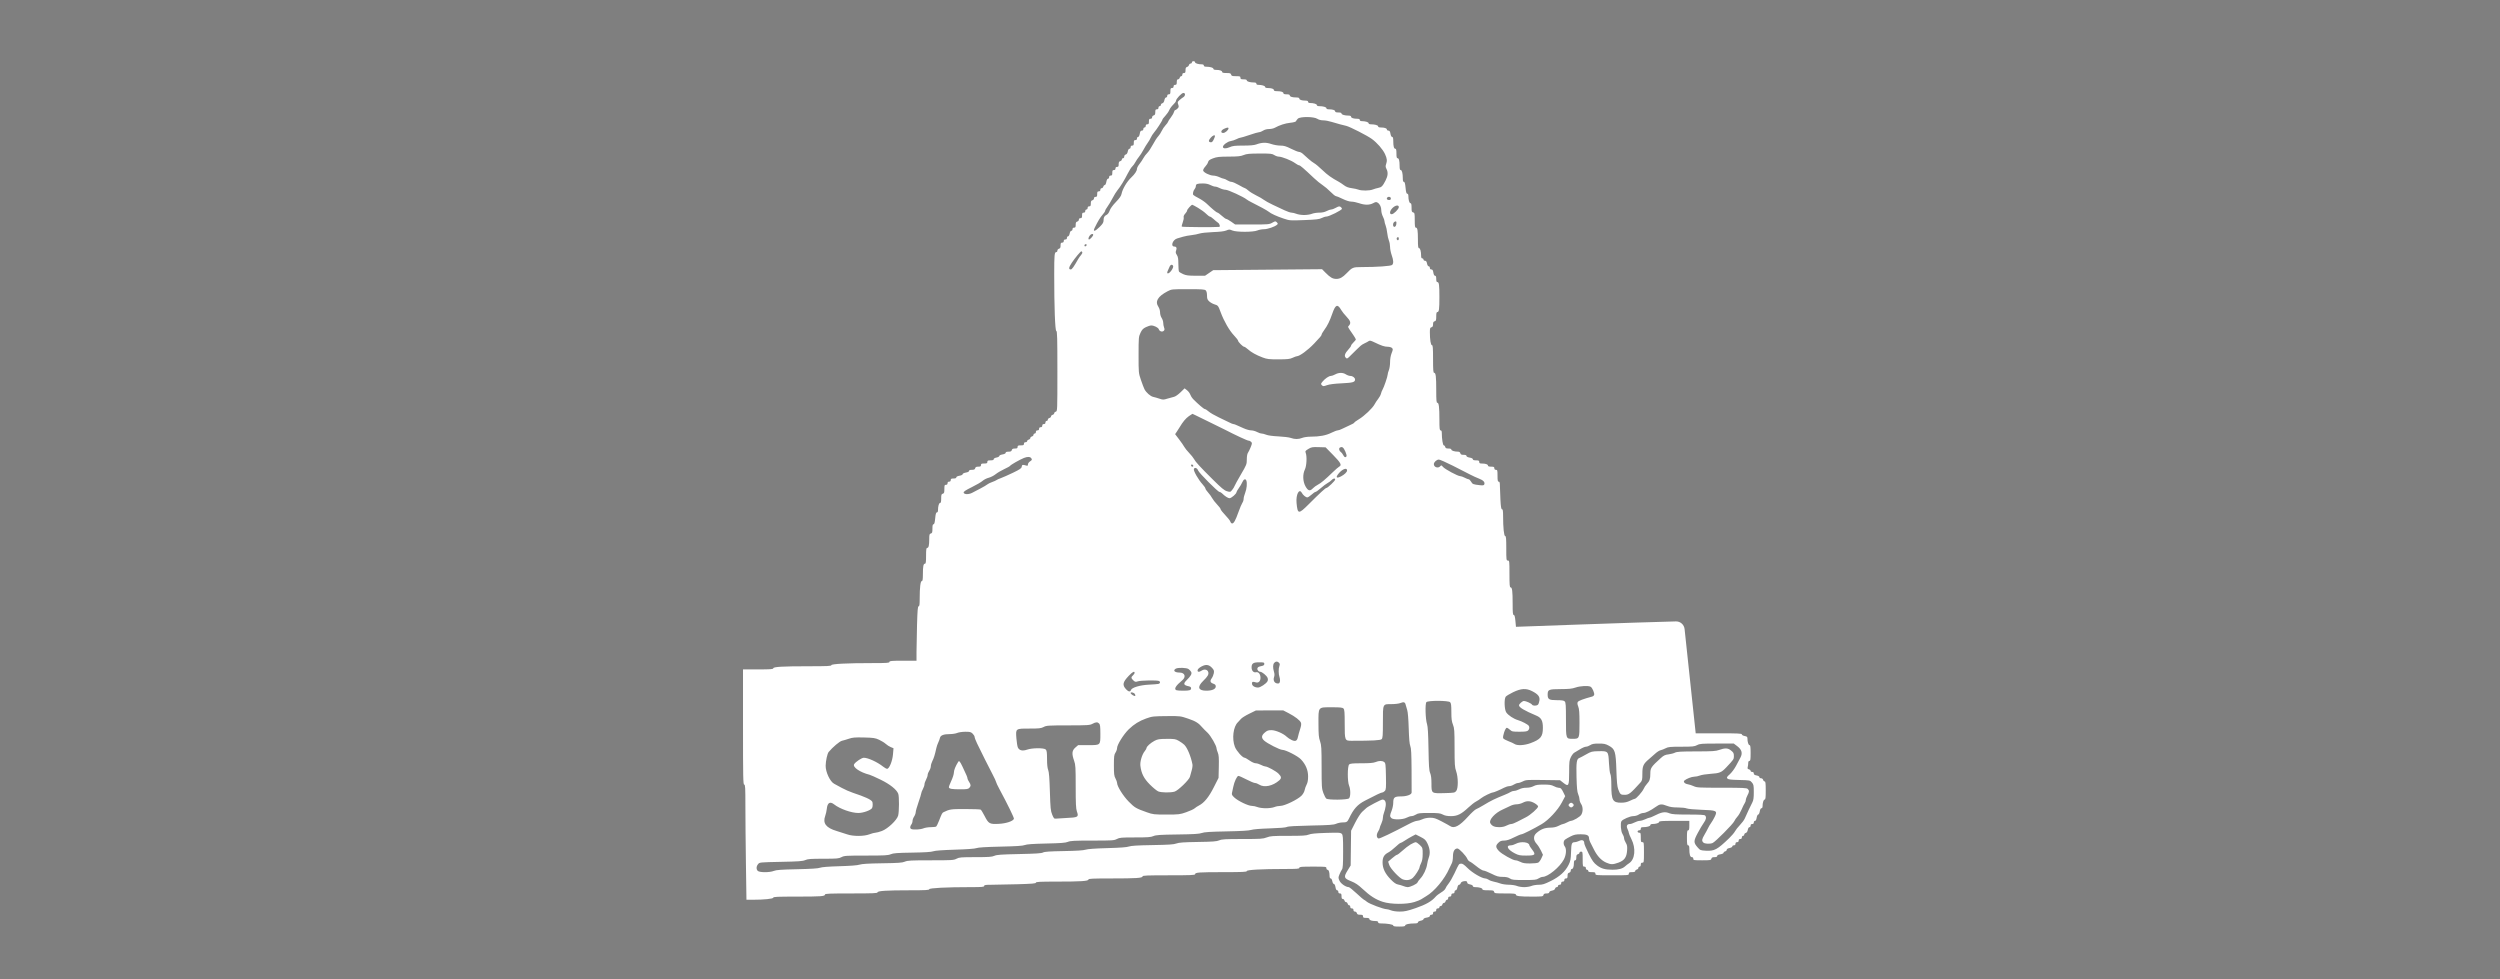 <svg width="286" height="112" viewBox="0 0 286 112" fill="none" xmlns="http://www.w3.org/2000/svg">
<rect x="0" y="0" width="286" height="112" fill="#808080" stroke="none"/>
<path d="M0 0H286V112H0V0Z" fill="black" fill-opacity="0.01"/>
<path fill-rule="evenodd" clip-rule="evenodd" d="M136.353 7.135C136.353 7.21 136.287 7.271 136.207 7.271C136.128 7.271 136.042 7.348 136.017 7.443C135.992 7.538 135.893 7.635 135.798 7.66C135.668 7.694 135.624 7.786 135.624 8.029C135.624 8.293 135.59 8.354 135.442 8.354C135.321 8.354 135.26 8.414 135.26 8.534C135.26 8.633 135.203 8.715 135.134 8.715C135.065 8.715 134.987 8.796 134.96 8.895C134.934 8.994 134.847 9.076 134.768 9.076C134.663 9.076 134.623 9.163 134.623 9.392C134.623 9.647 134.588 9.707 134.44 9.707C134.319 9.707 134.258 9.768 134.258 9.888C134.258 10.008 134.198 10.068 134.076 10.068C133.924 10.068 133.894 10.129 133.894 10.429C133.894 10.73 133.864 10.79 133.712 10.79C133.591 10.79 133.53 10.851 133.53 10.971C133.53 11.07 133.47 11.151 133.397 11.151C133.319 11.151 133.241 11.276 133.207 11.459C133.17 11.655 133.086 11.783 132.975 11.811C132.88 11.836 132.802 11.921 132.802 12C132.802 12.079 132.74 12.144 132.665 12.144C132.589 12.144 132.528 12.224 132.528 12.325C132.528 12.445 132.468 12.505 132.346 12.505C132.198 12.505 132.164 12.565 132.164 12.829C132.164 13.078 132.122 13.165 131.982 13.201C131.881 13.227 131.8 13.324 131.8 13.418C131.8 13.528 131.736 13.588 131.618 13.588C131.47 13.588 131.436 13.648 131.436 13.904C131.436 14.159 131.401 14.22 131.254 14.22C131.132 14.22 131.072 14.28 131.072 14.4C131.072 14.5 131.011 14.581 130.935 14.581C130.859 14.581 130.798 14.661 130.798 14.761C130.798 14.879 130.738 14.942 130.624 14.942C130.492 14.942 130.435 15.029 130.389 15.303C130.351 15.525 130.278 15.664 130.199 15.664C130.128 15.664 130.07 15.745 130.07 15.844C130.07 15.964 130.009 16.025 129.888 16.025C129.741 16.025 129.706 16.085 129.706 16.34C129.706 16.596 129.671 16.656 129.524 16.656C129.402 16.656 129.342 16.716 129.342 16.837C129.342 16.936 129.282 17.017 129.209 17.017C129.131 17.017 129.053 17.142 129.018 17.325C128.981 17.521 128.897 17.649 128.787 17.677C128.686 17.704 128.613 17.801 128.613 17.911C128.613 18.019 128.555 18.1 128.477 18.1C128.402 18.1 128.34 18.165 128.34 18.244C128.34 18.323 128.258 18.409 128.158 18.435C128.021 18.471 127.976 18.558 127.976 18.788C127.976 19.033 127.94 19.093 127.794 19.093C127.672 19.093 127.612 19.153 127.612 19.273C127.612 19.394 127.551 19.454 127.43 19.454C127.282 19.454 127.247 19.514 127.247 19.77C127.247 20.026 127.213 20.086 127.065 20.086C126.944 20.086 126.883 20.146 126.883 20.266C126.883 20.366 126.825 20.447 126.755 20.447C126.676 20.447 126.602 20.586 126.565 20.808C126.53 21.012 126.452 21.169 126.385 21.169C126.32 21.169 126.246 21.25 126.22 21.349C126.193 21.448 126.107 21.53 126.027 21.53C125.942 21.53 125.882 21.605 125.882 21.71C125.882 21.83 125.821 21.891 125.7 21.891C125.552 21.891 125.518 21.951 125.518 22.206C125.518 22.462 125.483 22.522 125.335 22.522C125.218 22.522 125.153 22.582 125.153 22.692C125.153 22.786 125.072 22.883 124.971 22.91C124.832 22.946 124.789 23.033 124.789 23.281C124.789 23.545 124.755 23.605 124.607 23.605C124.486 23.605 124.425 23.666 124.425 23.786C124.425 23.886 124.364 23.966 124.288 23.966C124.212 23.966 124.152 24.047 124.152 24.147C124.152 24.267 124.091 24.327 123.97 24.327C123.822 24.327 123.788 24.387 123.788 24.643C123.788 24.899 123.753 24.959 123.605 24.959C123.488 24.959 123.423 25.019 123.423 25.129C123.423 25.223 123.342 25.32 123.241 25.346C123.102 25.382 123.059 25.469 123.059 25.718C123.059 25.982 123.025 26.042 122.877 26.042C122.756 26.042 122.695 26.102 122.695 26.222C122.695 26.322 122.635 26.403 122.562 26.403C122.483 26.403 122.406 26.53 122.37 26.719C122.336 26.9 122.256 27.035 122.184 27.035C122.114 27.035 122.058 27.116 122.058 27.215C122.058 27.335 121.997 27.396 121.875 27.396C121.754 27.396 121.693 27.456 121.693 27.576C121.693 27.696 121.633 27.757 121.511 27.757C121.363 27.757 121.329 27.817 121.329 28.081C121.329 28.329 121.287 28.416 121.147 28.452C121.046 28.479 120.965 28.576 120.965 28.67C120.965 28.763 120.908 28.84 120.839 28.84C120.632 28.84 120.603 29.147 120.602 31.374C120.6 35.085 120.703 37.864 120.843 37.864C120.943 37.864 120.965 38.678 120.965 42.456C120.965 46.972 120.962 47.049 120.783 47.095C120.683 47.121 120.601 47.203 120.601 47.276C120.601 47.349 120.519 47.43 120.419 47.456C120.319 47.482 120.237 47.564 120.237 47.637C120.237 47.71 120.155 47.791 120.054 47.817C119.954 47.843 119.872 47.929 119.872 48.008C119.872 48.087 119.811 48.152 119.736 48.152C119.66 48.152 119.599 48.233 119.599 48.333C119.599 48.453 119.538 48.513 119.417 48.513C119.296 48.513 119.235 48.573 119.235 48.694C119.235 48.814 119.174 48.874 119.053 48.874C118.932 48.874 118.871 48.934 118.871 49.055C118.871 49.175 118.81 49.235 118.689 49.235C118.567 49.235 118.507 49.295 118.507 49.416C118.507 49.516 118.446 49.596 118.37 49.596C118.295 49.596 118.233 49.661 118.233 49.74C118.233 49.819 118.152 49.905 118.051 49.931C117.951 49.957 117.869 50.038 117.869 50.111C117.869 50.185 117.787 50.266 117.687 50.292C117.587 50.318 117.505 50.395 117.505 50.464C117.505 50.533 117.423 50.589 117.323 50.589C117.202 50.589 117.141 50.649 117.141 50.769C117.141 50.92 117.08 50.95 116.777 50.95C116.473 50.95 116.412 50.98 116.412 51.13C116.412 51.275 116.352 51.311 116.104 51.311C115.873 51.311 115.784 51.356 115.749 51.491C115.712 51.63 115.624 51.672 115.374 51.672C115.153 51.672 115.047 51.713 115.047 51.799C115.047 51.878 114.906 51.95 114.682 51.988C114.476 52.022 114.318 52.099 114.318 52.166C114.318 52.231 114.175 52.31 114 52.343C113.809 52.378 113.681 52.455 113.681 52.533C113.681 52.626 113.575 52.664 113.317 52.664C113.013 52.664 112.953 52.695 112.953 52.845C112.953 52.995 112.892 53.026 112.588 53.026C112.285 53.026 112.224 53.056 112.224 53.206C112.224 53.351 112.163 53.386 111.916 53.386C111.685 53.386 111.596 53.431 111.56 53.567C111.524 53.705 111.436 53.748 111.186 53.748C110.964 53.748 110.858 53.789 110.858 53.875C110.858 53.953 110.718 54.026 110.494 54.063C110.284 54.099 110.13 54.175 110.13 54.244C110.13 54.313 109.976 54.389 109.766 54.424C109.542 54.462 109.402 54.534 109.402 54.613C109.402 54.698 109.297 54.74 109.083 54.74C108.825 54.74 108.764 54.775 108.764 54.921C108.764 55.041 108.703 55.101 108.582 55.101C108.461 55.101 108.4 55.161 108.4 55.282C108.4 55.402 108.339 55.462 108.218 55.462C108.058 55.462 108.036 55.522 108.036 55.948C108.036 56.358 108.007 56.441 107.854 56.481C107.699 56.521 107.672 56.604 107.672 57.033C107.672 57.401 107.638 57.538 107.546 57.538C107.416 57.538 107.307 57.913 107.307 58.361C107.307 58.525 107.26 58.621 107.179 58.621C107.085 58.621 107.032 58.804 106.986 59.298C106.94 59.783 106.886 59.974 106.796 59.974C106.704 59.974 106.67 60.11 106.67 60.479C106.67 60.908 106.643 60.991 106.488 61.031C106.329 61.072 106.306 61.155 106.305 61.677C106.303 62.398 106.236 62.682 106.068 62.682C105.969 62.682 105.942 62.876 105.942 63.584C105.942 64.293 105.914 64.487 105.816 64.487C105.638 64.487 105.58 64.776 105.579 65.683C105.578 66.287 105.548 66.472 105.454 66.472C105.302 66.472 105.213 67.21 105.213 68.471C105.213 69.154 105.185 69.36 105.091 69.36C104.994 69.36 104.957 69.794 104.909 71.458C104.876 72.612 104.849 74.013 104.849 74.572L104.849 75.587H103.301C101.986 75.587 101.753 75.607 101.753 75.722C101.753 75.838 101.477 75.858 99.81 75.858C96.894 75.858 95.107 75.949 95.107 76.097C95.107 76.196 94.627 76.219 92.534 76.219C89.502 76.22 88.46 76.281 88.46 76.458C88.46 76.556 88.123 76.58 86.73 76.58H85V83.168C85 88.963 85.016 89.756 85.137 89.756C85.255 89.756 85.273 90.089 85.273 92.215C85.273 93.567 85.3 96.532 85.334 98.803L85.394 102.932H86.093C87.404 102.932 88.46 102.825 88.46 102.692C88.46 102.593 88.95 102.571 91.135 102.571C93.933 102.571 94.378 102.538 94.378 102.334C94.378 102.231 94.894 102.21 97.383 102.21C99.847 102.21 100.388 102.188 100.388 102.088C100.388 101.916 101.417 101.85 104.098 101.849C105.884 101.849 106.306 101.826 106.306 101.727C106.306 101.589 108.288 101.488 111.018 101.488C112.353 101.488 112.588 101.467 112.588 101.352C112.588 101.242 112.743 101.217 113.431 101.217C113.894 101.217 115.225 101.19 116.39 101.157C118.069 101.11 118.507 101.073 118.507 100.977C118.507 100.879 118.96 100.856 120.897 100.855C123.652 100.855 124.516 100.798 124.516 100.617C124.516 100.517 124.992 100.495 127.134 100.494C130.013 100.493 130.707 100.447 130.707 100.257C130.707 100.156 131.239 100.134 133.712 100.134C136.201 100.134 136.717 100.113 136.717 100.01C136.717 99.805 137.161 99.773 139.96 99.773C142.14 99.773 142.635 99.751 142.635 99.652C142.635 99.506 144.302 99.413 146.937 99.412C148.394 99.412 148.644 99.392 148.644 99.277C148.644 99.162 148.877 99.141 150.192 99.141C151.679 99.141 151.74 99.148 151.74 99.322C151.74 99.421 151.797 99.502 151.866 99.502C152.009 99.502 152.101 99.773 152.103 100.202C152.104 100.391 152.149 100.495 152.231 100.495C152.303 100.495 152.383 100.63 152.417 100.811C152.45 100.985 152.531 101.127 152.598 101.127C152.668 101.127 152.743 101.277 152.777 101.488C152.814 101.721 152.883 101.849 152.97 101.849C153.045 101.849 153.106 101.93 153.106 102.029C153.106 102.149 153.167 102.21 153.288 102.21C153.435 102.21 153.47 102.27 153.47 102.526C153.47 102.754 153.51 102.841 153.615 102.841C153.695 102.841 153.782 102.923 153.808 103.022C153.834 103.121 153.916 103.202 153.99 103.202C154.064 103.202 154.146 103.284 154.172 103.383C154.198 103.482 154.276 103.563 154.346 103.563C154.415 103.563 154.472 103.645 154.472 103.744C154.472 103.864 154.532 103.924 154.654 103.924C154.775 103.924 154.836 103.985 154.836 104.105C154.836 104.221 154.897 104.285 155.007 104.285C155.102 104.285 155.2 104.366 155.226 104.466C155.263 104.604 155.351 104.646 155.601 104.646C155.868 104.646 155.928 104.68 155.928 104.827C155.928 104.977 155.989 105.007 156.293 105.007C156.542 105.007 156.657 105.047 156.657 105.132C156.657 105.274 156.93 105.365 157.362 105.367C157.564 105.368 157.658 105.411 157.658 105.504C157.658 105.597 157.753 105.639 157.964 105.639C158.685 105.639 159.388 105.757 159.388 105.877C159.388 105.97 159.557 106 160.071 106C160.588 106 160.754 105.97 160.754 105.876C160.754 105.741 161.203 105.642 161.824 105.64C162.093 105.639 162.211 105.601 162.211 105.514C162.211 105.442 162.347 105.363 162.53 105.329C162.705 105.297 162.848 105.216 162.848 105.15C162.848 105.08 163 105.006 163.212 104.973C163.448 104.935 163.577 104.868 163.577 104.781C163.577 104.707 163.658 104.646 163.759 104.646C163.88 104.646 163.941 104.586 163.941 104.466C163.941 104.346 164.002 104.285 164.123 104.285C164.244 104.285 164.305 104.225 164.305 104.105C164.305 103.985 164.366 103.924 164.487 103.924C164.588 103.924 164.669 103.864 164.669 103.789C164.669 103.715 164.735 103.654 164.814 103.654C164.894 103.654 164.981 103.572 165.007 103.473C165.033 103.374 165.115 103.293 165.189 103.293C165.263 103.293 165.345 103.211 165.371 103.112C165.397 103.013 165.476 102.932 165.545 102.932C165.614 102.932 165.671 102.85 165.671 102.751C165.671 102.631 165.732 102.571 165.853 102.571C165.974 102.571 166.035 102.51 166.035 102.39C166.035 102.27 166.096 102.21 166.217 102.21C166.338 102.21 166.399 102.149 166.399 102.029C166.399 101.93 166.459 101.849 166.532 101.849C166.611 101.849 166.688 101.722 166.724 101.533C166.76 101.34 166.837 101.217 166.919 101.217C166.993 101.217 167.074 101.14 167.099 101.046C167.125 100.945 167.255 100.853 167.418 100.821C167.729 100.759 167.856 100.809 167.856 100.993C167.856 101.065 167.991 101.144 168.175 101.178C168.357 101.212 168.493 101.291 168.493 101.362C168.493 101.44 168.593 101.488 168.755 101.488C169.207 101.488 169.586 101.596 169.586 101.725C169.586 101.818 169.745 101.849 170.232 101.849C170.801 101.849 170.883 101.87 170.925 102.029C170.97 102.198 171.05 102.21 172.192 102.21C173.165 102.21 173.41 102.235 173.41 102.334C173.41 102.516 173.831 102.571 175.251 102.571C176.446 102.571 176.526 102.56 176.57 102.39C176.606 102.255 176.695 102.21 176.926 102.21C177.135 102.21 177.234 102.167 177.234 102.078C177.234 102 177.36 101.924 177.545 101.889C177.742 101.853 177.871 101.769 177.9 101.66C177.925 101.565 178.011 101.488 178.091 101.488C178.171 101.488 178.236 101.427 178.236 101.352C178.236 101.277 178.317 101.217 178.418 101.217C178.539 101.217 178.6 101.157 178.6 101.036C178.6 100.916 178.661 100.856 178.782 100.856C178.903 100.856 178.964 100.796 178.964 100.675C178.964 100.555 179.025 100.495 179.146 100.495C179.293 100.495 179.328 100.435 179.328 100.19C179.328 99.96 179.374 99.873 179.511 99.837C179.619 99.809 179.693 99.714 179.693 99.601C179.693 99.497 179.749 99.412 179.819 99.412C179.962 99.412 180.054 99.141 180.056 98.713C180.056 98.513 180.1 98.419 180.193 98.419C180.289 98.419 180.33 98.323 180.33 98.095C180.33 97.847 180.373 97.76 180.512 97.724C180.612 97.698 180.694 97.62 180.694 97.551C180.694 97.483 180.776 97.427 180.876 97.427C181.046 97.427 181.058 97.487 181.058 98.284C181.058 99.081 181.071 99.141 181.24 99.141C181.362 99.141 181.423 99.201 181.423 99.322C181.423 99.422 181.483 99.502 181.559 99.502C181.634 99.502 181.696 99.563 181.696 99.638C181.696 99.738 181.802 99.773 182.105 99.773C182.454 99.773 182.515 99.8 182.515 99.954C182.515 100.128 182.576 100.134 184.427 100.134C186.279 100.134 186.339 100.128 186.339 99.954C186.339 99.803 186.4 99.773 186.703 99.773C186.953 99.773 187.068 99.734 187.068 99.648C187.068 99.579 187.15 99.502 187.25 99.476C187.35 99.45 187.432 99.364 187.432 99.285C187.432 99.206 187.493 99.141 187.568 99.141C187.653 99.141 187.705 99.056 187.705 98.916C187.705 98.75 187.754 98.69 187.887 98.69C188.06 98.69 188.069 98.63 188.069 97.517C188.069 96.404 188.06 96.344 187.887 96.344C187.725 96.344 187.705 96.284 187.705 95.802C187.705 95.321 187.685 95.261 187.523 95.261C187.422 95.261 187.341 95.201 187.341 95.125C187.341 95.05 187.422 94.99 187.523 94.99C187.644 94.99 187.705 94.93 187.705 94.809C187.705 94.671 187.766 94.629 187.967 94.629C188.419 94.629 188.798 94.521 188.798 94.392C188.798 94.322 188.891 94.268 189.014 94.268C189.424 94.268 189.799 94.155 189.799 94.031C189.799 93.93 190.122 93.907 191.529 93.907H193.259V94.448C193.259 94.87 193.229 94.99 193.123 94.99C193.011 94.99 192.986 95.145 192.986 95.847C192.986 96.549 193.011 96.705 193.123 96.705C193.223 96.705 193.259 96.809 193.259 97.1C193.259 97.748 193.351 98.058 193.544 98.058C193.654 98.058 193.714 98.123 193.714 98.239C193.714 98.409 193.775 98.419 194.725 98.419C195.658 98.419 195.738 98.406 195.782 98.239C195.818 98.103 195.906 98.058 196.138 98.058C196.35 98.058 196.446 98.016 196.446 97.924C196.446 97.837 196.574 97.769 196.81 97.732C197.011 97.7 197.174 97.623 197.174 97.561C197.174 97.499 197.256 97.426 197.356 97.4C197.457 97.374 197.539 97.29 197.539 97.214C197.539 97.125 197.656 97.052 197.857 97.014C198.04 96.981 198.176 96.902 198.176 96.83C198.176 96.761 198.258 96.705 198.358 96.705C198.479 96.705 198.54 96.644 198.54 96.524C198.54 96.404 198.601 96.344 198.722 96.344C198.844 96.344 198.904 96.284 198.904 96.163C198.904 96.043 198.965 95.983 199.086 95.983C199.208 95.983 199.268 95.922 199.268 95.802C199.268 95.702 199.329 95.622 199.405 95.622C199.48 95.622 199.542 95.557 199.542 95.478C199.542 95.399 199.62 95.314 199.715 95.289C199.826 95.26 199.91 95.132 199.947 94.936C199.981 94.754 200.059 94.629 200.138 94.629C200.21 94.629 200.27 94.548 200.27 94.448C200.27 94.328 200.331 94.268 200.452 94.268C200.574 94.268 200.634 94.208 200.634 94.088C200.634 93.988 200.695 93.907 200.77 93.907C200.857 93.907 200.926 93.78 200.963 93.546C200.996 93.342 201.073 93.185 201.139 93.185C201.204 93.185 201.283 93.026 201.317 92.824C201.355 92.602 201.428 92.463 201.507 92.463C201.582 92.463 201.636 92.373 201.636 92.249C201.636 91.842 201.75 91.47 201.875 91.47C201.974 91.47 202 91.253 202 90.433C202 89.609 201.974 89.395 201.874 89.395C201.805 89.395 201.727 89.314 201.7 89.214C201.672 89.106 201.576 89.034 201.462 89.034C201.356 89.034 201.272 88.975 201.272 88.902C201.272 88.824 201.144 88.747 200.953 88.712C200.722 88.669 200.634 88.606 200.634 88.482C200.634 88.372 200.57 88.312 200.452 88.312C200.352 88.312 200.27 88.255 200.27 88.187C200.27 88.118 200.183 88.039 200.076 88.012C199.925 87.972 199.894 87.915 199.938 87.753C199.969 87.638 199.995 87.433 199.996 87.296C199.996 87.137 200.046 87.048 200.133 87.048C200.246 87.048 200.27 86.888 200.27 86.146C200.27 85.44 200.243 85.243 200.145 85.243C200.02 85.243 199.906 84.872 199.906 84.469C199.906 84.3 199.843 84.247 199.587 84.2C199.405 84.166 199.268 84.087 199.268 84.015C199.268 83.911 198.82 83.89 196.628 83.89H193.988L192.717 71.969C192.663 71.46 192.238 71.078 191.726 71.089C187.636 71.184 173.426 71.707 173.426 71.707L173.362 71.03C173.316 70.544 173.262 70.353 173.172 70.353C173.07 70.353 173.046 70.1 173.046 69.055C173.046 67.612 172.992 67.194 172.807 67.194C172.706 67.194 172.682 66.902 172.682 65.66C172.682 64.186 172.675 64.126 172.5 64.126C172.325 64.126 172.318 64.066 172.318 62.727C172.318 61.612 172.293 61.328 172.194 61.328C172.055 61.328 171.955 60.379 171.954 59.05C171.953 58.448 171.924 58.26 171.831 58.26C171.738 58.26 171.694 57.993 171.649 57.163C171.616 56.559 171.589 55.849 171.589 55.583C171.589 55.215 171.557 55.101 171.453 55.101C171.343 55.101 171.316 54.966 171.316 54.424C171.316 53.808 171.3 53.748 171.134 53.748C171.012 53.748 170.952 53.687 170.952 53.567C170.952 53.417 170.891 53.386 170.588 53.386C170.338 53.386 170.223 53.347 170.223 53.262C170.223 53.12 169.95 53.029 169.518 53.027C169.283 53.026 169.222 52.988 169.222 52.845C169.222 52.695 169.161 52.664 168.858 52.664C168.605 52.664 168.493 52.626 168.493 52.537C168.493 52.459 168.353 52.386 168.129 52.349C167.905 52.311 167.765 52.239 167.765 52.16C167.765 52.074 167.659 52.033 167.438 52.033C167.187 52.033 167.099 51.991 167.063 51.852C167.033 51.739 166.939 51.672 166.81 51.672C166.409 51.672 166.035 51.557 166.035 51.435C166.035 51.353 165.925 51.311 165.708 51.311C165.457 51.311 165.369 51.269 165.333 51.13C165.307 51.031 165.234 50.95 165.172 50.95C165.062 50.95 164.942 50.216 164.942 49.538C164.942 49.329 164.9 49.235 164.806 49.235C164.691 49.235 164.669 49.037 164.668 47.994C164.667 46.56 164.607 46.077 164.43 46.077C164.329 46.077 164.305 45.796 164.305 44.644C164.305 43.069 164.255 42.647 164.066 42.647C163.965 42.647 163.941 42.348 163.941 41.068C163.941 39.796 163.917 39.489 163.817 39.489C163.678 39.489 163.579 38.876 163.577 38.014C163.577 37.562 163.603 37.48 163.759 37.439C163.894 37.404 163.941 37.316 163.941 37.097C163.941 36.878 163.988 36.79 164.123 36.755C164.278 36.715 164.305 36.632 164.305 36.203C164.305 35.834 164.339 35.698 164.431 35.698C164.626 35.698 164.667 35.398 164.667 33.984C164.667 32.569 164.626 32.269 164.431 32.269C164.345 32.269 164.305 32.155 164.305 31.908C164.305 31.648 164.267 31.547 164.17 31.547C164.082 31.547 164.014 31.419 163.976 31.186C163.932 30.914 163.876 30.825 163.747 30.825C163.637 30.825 163.577 30.761 163.577 30.645C163.577 30.545 163.517 30.464 163.444 30.464C163.365 30.464 163.288 30.337 163.252 30.148C163.209 29.919 163.145 29.832 163.02 29.832C162.926 29.832 162.848 29.771 162.848 29.697C162.848 29.622 162.787 29.561 162.712 29.561C162.617 29.561 162.575 29.468 162.575 29.257C162.575 28.767 162.471 28.388 162.336 28.388C162.238 28.388 162.211 28.181 162.21 27.418C162.208 26.335 162.158 26.042 161.973 26.042C161.874 26.042 161.847 25.856 161.847 25.195C161.847 24.424 161.83 24.344 161.665 24.301C161.51 24.261 161.482 24.178 161.482 23.749C161.482 23.381 161.449 23.244 161.357 23.244C161.227 23.244 161.118 22.869 161.118 22.421C161.118 22.257 161.071 22.161 160.989 22.161C160.896 22.161 160.843 21.978 160.797 21.485C160.751 20.999 160.697 20.808 160.607 20.808C160.519 20.808 160.481 20.689 160.481 20.413C160.481 19.838 160.385 19.454 160.242 19.454C160.152 19.454 160.116 19.321 160.115 18.98C160.114 18.38 160.039 18.1 159.878 18.1C159.785 18.1 159.753 17.96 159.753 17.559C159.753 17.158 159.72 17.017 159.627 17.017C159.466 17.017 159.391 16.738 159.39 16.137C159.389 15.79 159.354 15.664 159.26 15.664C159.181 15.664 159.107 15.525 159.07 15.303C159.023 15.029 158.966 14.942 158.834 14.942C158.738 14.942 158.66 14.885 158.66 14.817C158.66 14.675 158.387 14.584 157.954 14.582C157.765 14.581 157.658 14.536 157.658 14.457C157.658 14.328 157.28 14.22 156.828 14.22C156.666 14.22 156.566 14.172 156.566 14.096C156.566 13.972 156.191 13.859 155.78 13.859C155.649 13.859 155.564 13.806 155.564 13.723C155.564 13.631 155.47 13.588 155.268 13.587C154.836 13.585 154.563 13.494 154.563 13.352C154.563 13.274 154.463 13.227 154.301 13.227C153.849 13.227 153.47 13.119 153.47 12.99C153.47 12.905 153.354 12.866 153.106 12.866C152.856 12.866 152.742 12.827 152.742 12.741C152.742 12.599 152.468 12.508 152.036 12.506C151.846 12.505 151.74 12.46 151.74 12.381C151.74 12.252 151.361 12.144 150.909 12.144C150.748 12.144 150.647 12.097 150.647 12.02C150.647 11.896 150.272 11.783 149.862 11.783C149.731 11.783 149.646 11.73 149.646 11.648C149.646 11.555 149.552 11.512 149.35 11.511C148.918 11.509 148.644 11.418 148.644 11.276C148.644 11.192 148.532 11.151 148.303 11.15C147.827 11.148 147.552 11.062 147.552 10.915C147.552 10.83 147.437 10.79 147.188 10.79C146.938 10.79 146.823 10.751 146.823 10.665C146.823 10.518 146.548 10.432 146.072 10.431C145.843 10.43 145.731 10.388 145.731 10.305C145.731 10.162 145.458 10.071 145.025 10.07C144.835 10.069 144.729 10.024 144.729 9.944C144.729 9.821 144.354 9.707 143.944 9.707C143.812 9.707 143.728 9.654 143.728 9.572C143.728 9.483 143.638 9.437 143.466 9.437C143.014 9.437 142.635 9.329 142.635 9.2C142.635 9.115 142.519 9.076 142.271 9.076C141.967 9.076 141.907 9.046 141.907 8.895C141.907 8.736 141.846 8.715 141.397 8.715C140.965 8.715 140.881 8.688 140.84 8.534C140.8 8.382 140.716 8.354 140.303 8.354C139.946 8.354 139.812 8.32 139.812 8.229C139.812 8.087 139.539 7.996 139.107 7.994C138.917 7.993 138.811 7.948 138.811 7.869C138.811 7.74 138.432 7.632 137.98 7.632C137.808 7.632 137.718 7.585 137.718 7.496C137.718 7.414 137.634 7.361 137.502 7.361C137.092 7.361 136.717 7.248 136.717 7.124C136.717 7.056 136.635 7 136.535 7C136.433 7 136.353 7.06 136.353 7.135ZM135.562 10.835C135.553 10.935 135.475 11.057 135.388 11.106C135.301 11.156 135.107 11.301 134.958 11.43C134.706 11.645 134.693 11.685 134.787 11.952C134.875 12.201 134.864 12.266 134.71 12.418C134.612 12.516 134.491 12.595 134.442 12.595C134.393 12.595 134.326 12.701 134.294 12.83C134.261 12.959 134.096 13.243 133.928 13.462C133.759 13.681 133.621 13.898 133.621 13.944C133.621 13.99 133.494 14.163 133.339 14.327C133.184 14.491 132.984 14.788 132.895 14.987C132.806 15.185 132.623 15.465 132.488 15.608C132.352 15.751 132.079 16.177 131.879 16.555C131.679 16.933 131.392 17.362 131.241 17.508C131.09 17.655 130.891 17.919 130.8 18.096C130.709 18.272 130.507 18.574 130.352 18.767C130.197 18.96 130.07 19.204 130.069 19.308C130.069 19.546 129.824 19.92 129.422 20.297C128.919 20.769 128.41 21.626 128.306 22.176C128.262 22.41 128.077 22.677 127.659 23.111C127.298 23.484 127.025 23.861 126.948 24.09C126.876 24.306 126.735 24.507 126.613 24.567C126.333 24.707 126.249 24.855 126.247 25.215C126.246 25.453 126.154 25.607 125.8 25.959C125.255 26.503 124.992 26.551 125.23 26.063C125.596 25.312 125.866 24.863 126.124 24.575C126.291 24.389 126.428 24.184 126.428 24.119C126.428 24.055 126.547 23.841 126.692 23.645C126.838 23.45 127.101 23.011 127.277 22.67C127.453 22.33 127.703 21.924 127.834 21.768C128.162 21.376 128.633 20.611 129.011 19.857C129.186 19.508 129.419 19.142 129.527 19.045C129.636 18.947 129.801 18.721 129.893 18.541C129.986 18.361 130.168 18.089 130.298 17.936C130.428 17.782 130.66 17.422 130.813 17.134C130.967 16.847 131.186 16.487 131.301 16.335C131.416 16.183 131.571 15.919 131.646 15.748C131.72 15.578 131.887 15.316 132.018 15.167C132.306 14.838 132.984 13.794 132.984 13.68C132.984 13.635 133.13 13.444 133.308 13.255C133.486 13.066 133.692 12.767 133.766 12.59C133.84 12.413 134.042 12.136 134.216 11.973C134.389 11.811 134.532 11.617 134.532 11.543C134.532 11.308 135.196 10.609 135.396 10.633C135.517 10.648 135.573 10.716 135.562 10.835ZM150.693 13.588C150.863 13.7 151.12 13.768 151.376 13.768C151.601 13.768 152.031 13.847 152.332 13.943C152.632 14.039 153.063 14.163 153.288 14.218C153.513 14.273 153.841 14.355 154.016 14.4C154.455 14.512 156.416 15.515 156.932 15.891C157.538 16.331 158.189 17.078 158.442 17.621C158.681 18.135 158.708 18.388 158.566 18.793C158.493 18.999 158.503 19.121 158.611 19.325C158.814 19.711 158.783 20.118 158.508 20.651C158.174 21.3 158.049 21.426 157.669 21.497C157.488 21.53 157.208 21.613 157.047 21.679C156.688 21.827 155.759 21.837 155.411 21.697C155.27 21.64 154.918 21.563 154.63 21.526C154.265 21.479 154.001 21.38 153.765 21.201C153.578 21.06 153.313 20.883 153.176 20.808C152.305 20.333 151.881 20.031 151.28 19.455C150.907 19.097 150.489 18.747 150.351 18.676C150.214 18.605 149.911 18.375 149.678 18.166C149.446 17.956 149.153 17.693 149.028 17.581C148.902 17.47 148.714 17.378 148.608 17.378C148.503 17.378 148.093 17.215 147.698 17.017C147.112 16.723 146.884 16.656 146.466 16.656C146.182 16.656 145.715 16.574 145.422 16.472C144.848 16.272 144.343 16.288 143.703 16.528C143.473 16.614 142.984 16.656 142.218 16.656C141.262 16.656 141.011 16.686 140.667 16.841C140.253 17.028 139.903 17.011 139.903 16.802C139.903 16.588 140.419 16.199 140.777 16.143C140.973 16.112 141.275 16.012 141.45 15.921C141.625 15.829 141.829 15.753 141.905 15.752C141.981 15.751 142.453 15.609 142.954 15.437C143.454 15.265 143.946 15.123 144.046 15.122C144.146 15.122 144.351 15.04 144.502 14.942C144.668 14.832 144.929 14.762 145.17 14.762C145.388 14.761 145.675 14.702 145.808 14.63C146.403 14.309 147.007 14.111 147.592 14.048C147.977 14.007 148.24 13.934 148.264 13.863C148.285 13.799 148.38 13.67 148.474 13.577C148.73 13.322 150.301 13.33 150.693 13.588ZM140.541 14.688C140.541 14.877 140.152 15.212 139.933 15.212C139.609 15.212 139.663 14.911 140.017 14.744C140.39 14.568 140.541 14.552 140.541 14.688ZM138.993 15.57C138.993 15.618 138.923 15.803 138.838 15.98C138.726 16.212 138.632 16.296 138.503 16.277C138.233 16.237 138.231 16.078 138.497 15.765C138.727 15.494 138.993 15.389 138.993 15.57ZM145.776 17.739C145.926 17.838 146.157 17.919 146.289 17.919C146.643 17.92 147.72 18.345 148.136 18.648C148.335 18.794 148.553 18.913 148.621 18.913C148.738 18.913 149.115 19.237 150.325 20.38C150.627 20.666 151.065 21.023 151.298 21.172C151.531 21.322 151.939 21.666 152.206 21.938C152.472 22.21 152.746 22.432 152.815 22.432C152.883 22.432 153.23 22.574 153.586 22.748C153.995 22.948 154.369 23.065 154.603 23.067C154.806 23.068 155.198 23.148 155.473 23.244C156.121 23.47 156.662 23.471 157.086 23.246C157.376 23.091 157.449 23.083 157.609 23.188C157.87 23.358 158.02 23.683 158.021 24.083C158.022 24.271 158.105 24.584 158.205 24.779C158.305 24.973 158.387 25.21 158.387 25.305C158.387 25.401 158.443 25.615 158.512 25.783C158.581 25.95 158.665 26.341 158.698 26.651C158.732 26.961 158.819 27.355 158.892 27.528C158.965 27.7 159.024 28.026 159.024 28.252C159.024 28.479 159.106 28.895 159.206 29.177C159.421 29.782 159.437 30.132 159.26 30.308C159.125 30.442 157.519 30.554 155.744 30.554C154.777 30.554 154.691 30.591 154.047 31.266C153.606 31.728 153.281 31.907 152.878 31.907C152.46 31.907 152.183 31.748 151.633 31.191L151.242 30.796L145.016 30.852L138.79 30.907L138.322 31.227L137.853 31.547L136.807 31.545C135.953 31.543 135.686 31.509 135.354 31.36C135.13 31.259 134.915 31.128 134.877 31.069C134.839 31.009 134.807 30.615 134.805 30.193C134.804 29.592 134.766 29.37 134.629 29.164C134.495 28.962 134.475 28.851 134.543 28.675C134.655 28.384 134.585 28.208 134.358 28.208C133.876 28.208 134.143 27.428 134.677 27.275C134.823 27.233 135.126 27.145 135.351 27.078C135.576 27.012 136.007 26.932 136.307 26.9C136.607 26.869 137.017 26.787 137.218 26.719C137.418 26.651 138.114 26.576 138.765 26.552C139.567 26.524 140.059 26.463 140.29 26.365C140.604 26.232 140.66 26.232 140.973 26.366C141.449 26.568 143.358 26.568 143.839 26.366C144.025 26.287 144.365 26.222 144.596 26.222C145.014 26.222 145.84 25.941 146.092 25.712C146.208 25.606 146.205 25.571 146.066 25.433C145.914 25.282 145.889 25.285 145.55 25.478C145.211 25.671 145.1 25.681 143.248 25.681H141.301L140.853 25.365C140.607 25.191 140.353 25.049 140.289 25.049C140.225 25.049 139.995 24.887 139.777 24.688C139.56 24.49 139.339 24.327 139.286 24.327C139.186 24.327 138.677 23.905 138.048 23.302C137.848 23.111 137.436 22.828 137.132 22.672C136.829 22.517 136.549 22.349 136.511 22.298C136.42 22.178 136.514 21.793 136.678 21.613C136.75 21.534 136.808 21.387 136.808 21.284C136.808 21.047 136.969 20.988 137.613 20.988C137.957 20.988 138.245 21.049 138.47 21.169C138.657 21.268 138.903 21.349 139.017 21.349C139.13 21.349 139.376 21.43 139.563 21.53C139.75 21.629 140.041 21.71 140.209 21.71C140.498 21.71 142.276 22.528 142.626 22.822C142.706 22.889 142.935 23.024 143.136 23.122C143.974 23.533 144.969 24.078 145.139 24.22C145.404 24.442 146.042 24.735 146.847 25.005C147.543 25.238 147.58 25.24 149.214 25.177C150.571 25.125 150.933 25.082 151.192 24.946C151.367 24.854 151.613 24.777 151.739 24.775C152.055 24.771 153.516 24.04 153.516 23.886C153.516 23.817 153.443 23.715 153.354 23.66C153.227 23.582 153.117 23.604 152.835 23.763C152.639 23.875 152.394 23.966 152.291 23.966C152.188 23.966 151.951 24.047 151.764 24.147C151.539 24.266 151.25 24.327 150.91 24.327C150.628 24.327 150.249 24.388 150.07 24.463C149.89 24.537 149.494 24.598 149.191 24.598C148.887 24.598 148.491 24.537 148.312 24.463C148.132 24.388 147.88 24.327 147.753 24.327C147.625 24.327 147.271 24.209 146.967 24.065C146.663 23.921 146.059 23.637 145.626 23.435C145.193 23.233 144.722 22.973 144.579 22.858C144.436 22.743 144.053 22.521 143.727 22.365C143.401 22.209 142.995 21.957 142.823 21.806C142.651 21.654 142.474 21.53 142.43 21.53C142.385 21.53 142.067 21.367 141.725 21.169C141.382 20.97 141.006 20.807 140.889 20.807C140.773 20.807 140.555 20.726 140.404 20.627C140.254 20.529 140.07 20.446 139.995 20.444C139.919 20.442 139.694 20.362 139.494 20.266C139.293 20.17 138.985 20.09 138.807 20.089C138.397 20.085 137.682 19.731 137.641 19.512C137.624 19.418 137.729 19.22 137.88 19.061C138.029 18.905 138.175 18.671 138.206 18.542C138.249 18.358 138.372 18.265 138.772 18.113C139.204 17.95 139.481 17.919 140.572 17.915C141.622 17.911 141.937 17.878 142.271 17.739C142.611 17.598 142.921 17.568 144.092 17.564C145.352 17.56 145.532 17.579 145.776 17.739ZM159.115 22.703C159.115 22.835 159.054 22.883 158.888 22.883C158.673 22.883 158.582 22.72 158.721 22.582C158.856 22.448 159.115 22.527 159.115 22.703ZM137.065 23.784C137.399 23.981 137.814 24.286 137.987 24.461C138.16 24.635 138.352 24.779 138.414 24.779C138.476 24.779 138.662 24.904 138.828 25.057C138.994 25.211 139.222 25.398 139.334 25.474C139.526 25.602 139.623 25.945 139.471 25.957C138.849 26.009 135.233 25.982 135.198 25.925C135.171 25.883 135.219 25.666 135.305 25.444C135.391 25.221 135.439 24.959 135.413 24.86C135.384 24.747 135.448 24.594 135.586 24.446C135.707 24.317 135.806 24.152 135.806 24.081C135.806 23.954 136.283 23.425 136.398 23.425C136.431 23.425 136.731 23.586 137.065 23.784ZM160.026 23.693C160.026 23.922 159.435 24.508 159.203 24.508C158.923 24.508 158.978 24.116 159.304 23.793C159.631 23.469 160.026 23.414 160.026 23.693ZM159.753 25.493C159.753 25.762 159.654 25.952 159.515 25.952C159.321 25.952 159.318 25.511 159.511 25.389C159.683 25.28 159.753 25.31 159.753 25.493ZM125.062 26.871C125.062 26.995 124.702 27.396 124.591 27.396C124.471 27.396 124.504 27.182 124.658 26.965C124.808 26.751 125.062 26.692 125.062 26.871ZM160.026 27.305C160.026 27.496 159.893 27.548 159.798 27.396C159.732 27.289 159.818 27.125 159.94 27.125C159.987 27.125 160.026 27.206 160.026 27.305ZM124.313 28.044C124.257 28.212 124.061 28.239 124.061 28.08C124.061 28.001 124.126 27.937 124.205 27.937C124.284 27.937 124.333 27.985 124.313 28.044ZM123.814 28.862C123.837 28.924 123.776 29.062 123.678 29.168C123.581 29.275 123.432 29.483 123.348 29.632C122.842 30.528 122.633 30.823 122.5 30.824C122.221 30.826 122.258 30.591 122.619 30.053C123.007 29.474 123.613 28.751 123.712 28.75C123.745 28.75 123.791 28.8 123.814 28.862ZM134.206 30.433C134.24 30.523 134.167 30.721 134.021 30.929C133.698 31.392 133.372 31.397 133.611 30.936C133.656 30.85 133.737 30.668 133.791 30.532C133.902 30.255 134.117 30.204 134.206 30.433ZM137.939 33.223C138.03 33.313 138.082 33.525 138.082 33.806C138.082 34.171 138.126 34.287 138.333 34.479C138.471 34.606 138.737 34.756 138.926 34.813C139.346 34.939 139.363 34.961 139.653 35.743C140.021 36.738 140.635 37.805 141.155 38.356C141.418 38.635 141.633 38.91 141.633 38.968C141.633 39.111 142.187 39.669 142.329 39.669C142.391 39.669 142.577 39.793 142.743 39.944C143.128 40.294 143.71 40.62 144.444 40.895C144.956 41.087 145.17 41.113 146.265 41.11C147.301 41.107 147.566 41.078 147.87 40.932C148.071 40.837 148.289 40.757 148.355 40.755C148.681 40.747 149.601 40.074 150.333 39.308C151.027 38.583 151.194 38.381 151.194 38.271C151.194 38.211 151.325 37.983 151.486 37.765C151.86 37.255 152.123 36.723 152.412 35.886C152.776 34.831 153.015 34.732 153.433 35.462C153.538 35.646 153.815 35.993 154.048 36.234C154.497 36.699 154.573 36.972 154.327 37.241C154.168 37.415 154.122 37.315 154.82 38.33C154.979 38.562 155.109 38.788 155.109 38.832C155.109 38.877 154.986 39.03 154.836 39.173C154.686 39.315 154.563 39.483 154.563 39.545C154.563 39.608 154.418 39.814 154.242 40.002C153.872 40.398 153.766 40.697 153.926 40.889C154.089 41.083 154.127 41.066 154.571 40.607C154.792 40.379 155.091 40.084 155.236 39.953C155.382 39.822 155.566 39.647 155.646 39.566C155.726 39.484 155.935 39.353 156.111 39.274C156.286 39.196 156.496 39.083 156.578 39.023C156.699 38.936 156.821 38.961 157.216 39.153C158.022 39.545 158.391 39.669 158.756 39.669C158.946 39.669 159.165 39.732 159.242 39.808C159.369 39.933 159.365 39.992 159.203 40.398C159.09 40.683 159.024 41.065 159.024 41.435C159.024 41.758 158.963 42.167 158.888 42.345C158.812 42.523 158.751 42.749 158.751 42.846C158.751 43.058 158.316 44.332 158.157 44.587C158.095 44.687 158.016 44.89 157.982 45.039C157.948 45.188 157.806 45.452 157.667 45.625C157.527 45.799 157.34 46.083 157.25 46.257C157.025 46.691 156.078 47.591 155.448 47.968C155.161 48.14 154.927 48.313 154.927 48.353C154.927 48.393 154.691 48.527 154.403 48.651C154.115 48.775 153.728 48.957 153.543 49.056C153.358 49.154 153.129 49.235 153.034 49.235C152.939 49.235 152.61 49.36 152.301 49.513C151.691 49.815 150.962 49.953 149.953 49.955C149.586 49.956 149.162 50.016 148.977 50.093C148.567 50.262 148.11 50.265 147.667 50.1C147.479 50.03 146.845 49.95 146.26 49.923C145.616 49.894 145.064 49.819 144.86 49.735C144.676 49.659 144.437 49.596 144.33 49.596C144.222 49.596 143.982 49.515 143.795 49.416C143.608 49.316 143.309 49.235 143.131 49.235C142.952 49.235 142.573 49.13 142.288 49.001C141.338 48.571 141.197 48.513 141.091 48.513C141.034 48.513 140.835 48.434 140.65 48.336C140.465 48.239 139.924 47.978 139.448 47.756C138.973 47.534 138.443 47.228 138.271 47.075C138.099 46.923 137.903 46.798 137.835 46.798C137.724 46.798 137.066 46.236 136.478 45.639C136.364 45.523 136.225 45.299 136.17 45.143C136.114 44.986 135.945 44.761 135.794 44.643L135.519 44.427L135.048 44.885C134.781 45.144 134.459 45.367 134.304 45.398C134.154 45.429 133.814 45.522 133.549 45.605C133.103 45.744 133.036 45.745 132.639 45.608C132.403 45.528 132.082 45.436 131.927 45.404C131.614 45.34 131.13 44.916 130.928 44.529C130.856 44.391 130.675 43.915 130.525 43.472C130.254 42.67 130.252 42.655 130.253 40.603C130.254 38.622 130.262 38.523 130.47 38.08C130.643 37.712 130.768 37.58 131.09 37.426C131.312 37.319 131.584 37.233 131.695 37.233C132.026 37.233 132.507 37.474 132.57 37.671C132.647 37.913 132.966 38.011 133.134 37.844C133.235 37.745 133.243 37.658 133.169 37.468C133.117 37.332 133.074 37.091 133.074 36.933C133.074 36.775 132.992 36.524 132.893 36.375C132.789 36.219 132.711 35.951 132.711 35.743C132.71 35.536 132.632 35.267 132.528 35.112C132.108 34.482 132.438 33.916 133.575 33.32C134.024 33.084 134.052 33.081 135.913 33.081C137.504 33.081 137.819 33.103 137.939 33.223ZM152.743 42.833C152.569 42.929 152.346 43.008 152.248 43.008C152.024 43.008 151.579 43.312 151.295 43.659C151.094 43.904 151.089 43.936 151.226 44.071C151.362 44.207 151.407 44.206 151.807 44.064C152.089 43.964 152.681 43.889 153.501 43.851C154.768 43.791 155.018 43.719 155.018 43.414C155.018 43.214 154.749 43.008 154.488 43.008C154.354 43.007 154.121 42.926 153.971 42.828C153.629 42.603 153.155 42.605 152.743 42.833ZM136.79 47.516C136.975 47.613 137.68 47.958 138.356 48.283C139.032 48.608 139.81 48.991 140.086 49.133C141.322 49.773 142.694 50.41 142.833 50.41C142.917 50.409 143.049 50.471 143.127 50.547C143.253 50.673 143.249 50.732 143.084 51.146C142.983 51.399 142.841 51.691 142.768 51.795C142.685 51.912 142.635 52.199 142.635 52.556C142.635 53.105 142.606 53.178 141.964 54.273C141.594 54.902 141.267 55.498 141.235 55.597C141.204 55.697 141.082 55.898 140.963 56.044C140.753 56.304 140.739 56.308 140.363 56.196C140.057 56.105 139.721 55.827 138.734 54.846C137.258 53.38 136.767 52.843 136.59 52.504C136.518 52.365 136.27 52.057 136.039 51.818C135.809 51.579 135.559 51.268 135.486 51.127C135.412 50.986 135.145 50.6 134.893 50.27L134.434 49.669L134.626 49.384C134.732 49.228 134.887 48.984 134.971 48.843C135.315 48.262 135.645 47.867 136.002 47.611C136.21 47.462 136.396 47.34 136.416 47.34C136.437 47.34 136.605 47.419 136.79 47.516ZM152.514 52.057C153.388 52.947 153.527 53.212 153.209 53.38C153.116 53.429 152.796 53.705 152.499 53.992C151.568 54.89 151.113 55.273 150.76 55.452C150.573 55.547 150.321 55.731 150.199 55.859C149.86 56.22 149.64 56.163 149.35 55.641C149.037 55.078 149.008 54.264 149.282 53.702C149.475 53.305 149.531 52.219 149.377 51.819C149.299 51.616 149.328 51.572 149.673 51.361C150.019 51.151 150.132 51.13 150.852 51.152L151.649 51.175L152.514 52.057ZM153.625 51.202C153.784 51.302 154.099 52.04 154.044 52.182C153.967 52.38 153.78 52.321 153.66 52.059C153.598 51.925 153.469 51.76 153.372 51.693C153.175 51.556 153.138 51.259 153.311 51.19C153.475 51.124 153.503 51.126 153.625 51.202ZM117.982 52.428C118.087 52.587 118.067 52.634 117.824 52.792C117.699 52.873 117.596 53.024 117.596 53.128C117.596 53.282 117.558 53.306 117.391 53.256C116.993 53.136 116.914 53.157 116.885 53.386C116.862 53.575 116.699 53.689 115.884 54.082C115.348 54.341 114.729 54.615 114.508 54.693C114.287 54.77 114.058 54.872 114 54.921C113.941 54.969 113.714 55.071 113.495 55.148C113.277 55.224 113.033 55.345 112.953 55.416C112.874 55.487 112.524 55.694 112.175 55.876C111.826 56.057 111.39 56.285 111.206 56.382C110.809 56.589 110.282 56.573 110.24 56.352C110.219 56.244 110.47 56.077 111.166 55.734C111.691 55.476 112.249 55.151 112.406 55.011C112.563 54.872 112.879 54.712 113.108 54.655C113.337 54.597 113.693 54.415 113.899 54.25C114.105 54.084 114.547 53.823 114.881 53.669C115.216 53.515 115.515 53.348 115.546 53.299C115.625 53.172 116.656 52.584 117.141 52.389C117.55 52.225 117.856 52.239 117.982 52.428ZM166.222 53.286C166.996 53.677 167.874 54.127 168.175 54.285C168.475 54.443 168.936 54.654 169.199 54.753C169.694 54.94 169.899 55.164 169.803 55.412C169.758 55.528 169.656 55.546 169.28 55.504C168.526 55.419 168.456 55.391 168.293 55.104C168.207 54.953 168.084 54.83 168.018 54.83C167.953 54.83 167.746 54.749 167.559 54.65C167.372 54.551 167.139 54.469 167.041 54.469C166.773 54.469 165.288 53.671 165.075 53.412C164.908 53.209 164.878 53.201 164.768 53.332C164.531 53.615 164.032 53.457 164.032 53.098C164.032 52.87 164.356 52.574 164.606 52.574C164.721 52.574 165.449 52.895 166.222 53.286ZM136.514 53.279C136.534 53.338 136.485 53.386 136.406 53.386C136.326 53.386 136.261 53.322 136.261 53.244C136.261 53.084 136.458 53.112 136.514 53.279ZM137.065 53.824C137.168 54.108 139.326 56.274 139.506 56.274C139.574 56.274 139.702 56.346 139.791 56.432C140.135 56.771 140.483 56.996 140.663 56.996C140.864 56.996 141.451 56.489 141.451 56.315C141.451 56.258 141.573 56.045 141.721 55.843C141.869 55.64 142.051 55.329 142.126 55.152C142.268 54.816 142.486 54.73 142.58 54.973C142.691 55.26 142.631 55.918 142.453 56.365C142.353 56.617 142.271 56.934 142.271 57.07C142.271 57.206 142.207 57.408 142.128 57.519C142.05 57.63 141.847 58.11 141.678 58.585C141.337 59.543 141.147 59.884 140.955 59.884C140.884 59.884 140.802 59.807 140.772 59.714C140.742 59.62 140.626 59.444 140.515 59.322C139.836 58.577 139.63 58.324 139.63 58.23C139.63 58.172 139.448 57.934 139.226 57.702C139.004 57.469 138.752 57.145 138.667 56.98C138.582 56.815 138.375 56.528 138.207 56.342C138.038 56.156 137.9 55.95 137.9 55.884C137.9 55.819 137.755 55.606 137.577 55.411C137.096 54.885 136.514 53.865 136.578 53.664C136.654 53.426 136.957 53.526 137.065 53.824ZM154.106 53.825C154.104 54.006 153.798 54.301 153.406 54.501C152.88 54.77 152.765 54.625 153.141 54.169C153.574 53.645 154.11 53.454 154.106 53.825ZM152.742 54.863C152.742 55.006 151.887 55.823 151.738 55.823C151.628 55.823 151.018 56.386 149.707 57.695C148.552 58.849 148.446 58.837 148.326 57.538C148.238 56.581 148.627 55.827 148.925 56.378C149.066 56.639 149.378 56.899 149.555 56.903C149.63 56.904 149.847 56.763 150.038 56.59C150.229 56.416 150.435 56.274 150.498 56.274C150.56 56.274 150.834 56.077 151.107 55.837C151.38 55.596 151.727 55.336 151.877 55.259C152.027 55.182 152.228 55.034 152.323 54.93C152.52 54.715 152.742 54.679 152.742 54.863ZM146.313 75.816C146.418 75.92 146.431 76.01 146.365 76.183C146.247 76.488 146.254 77.118 146.378 77.47C146.433 77.627 146.452 77.859 146.42 77.986C146.373 78.171 146.315 78.21 146.117 78.187C145.788 78.15 145.624 77.824 145.751 77.463C145.818 77.274 145.815 77.094 145.743 76.854C145.599 76.379 145.614 75.986 145.783 75.819C145.963 75.64 146.134 75.639 146.313 75.816ZM144.638 75.946C144.638 76.068 144.558 76.142 144.388 76.179C143.966 76.271 143.908 76.3 143.852 76.444C143.787 76.611 143.97 76.85 144.163 76.85C144.374 76.85 144.911 77.29 145.008 77.542C145.064 77.687 145.06 77.827 144.998 77.942C144.85 78.216 144.183 78.656 143.919 78.654C143.532 78.652 143.227 78.452 143.227 78.201C143.227 77.975 143.303 77.952 143.682 78.067C143.974 78.156 144.201 77.924 144.201 77.539C144.201 77.12 143.966 76.833 143.682 76.904C143.406 76.972 143.181 76.726 143.181 76.354C143.181 75.895 143.371 75.767 144.053 75.767C144.576 75.767 144.638 75.787 144.638 75.946ZM138.66 76.409C138.879 76.648 138.909 76.74 138.86 77.019C138.827 77.199 138.718 77.461 138.617 77.601C138.391 77.912 138.448 78.092 138.81 78.217C139.011 78.287 139.084 78.369 139.084 78.527C139.084 78.829 138.671 79.016 138.002 79.016C137.068 79.016 136.93 78.59 137.641 77.899C138.156 77.399 138.295 77.162 138.228 76.898C138.153 76.604 137.794 76.51 137.493 76.705C137.175 76.912 136.971 76.893 137.006 76.66C137.024 76.543 137.193 76.386 137.445 76.25C137.955 75.976 138.304 76.022 138.66 76.409ZM135.967 76.539C136.078 76.616 136.213 76.761 136.267 76.861C136.382 77.073 136.245 77.324 135.744 77.821C135.334 78.227 135.395 78.388 136.011 78.516C136.176 78.551 136.261 78.626 136.261 78.738C136.261 78.964 136.09 79.016 135.351 79.016C135.009 79.016 134.664 78.992 134.585 78.962C134.267 78.841 134.493 78.453 135.244 77.829C135.72 77.433 135.553 76.941 134.942 76.941C134.38 76.941 134.149 76.704 134.509 76.497C134.762 76.35 135.736 76.379 135.967 76.539ZM129.797 76.972C129.797 77.039 129.715 77.167 129.615 77.257C129.377 77.47 129.385 77.587 129.655 77.838C129.851 78.021 129.912 78.033 130.169 77.944C130.475 77.839 132.317 77.803 132.566 77.898C132.779 77.979 132.741 78.195 132.506 78.242C132.393 78.265 131.905 78.303 131.421 78.326C130.415 78.375 129.473 78.658 129.384 78.937C129.307 79.175 129.098 79.148 128.834 78.865C128.369 78.368 128.429 78.051 129.129 77.314C129.564 76.856 129.797 76.736 129.797 76.972ZM181.964 78.563C182.163 78.668 182.441 79.318 182.368 79.507C182.34 79.581 182.248 79.659 182.165 79.681C181.161 79.948 180.572 80.169 180.496 80.309C180.433 80.426 180.449 80.579 180.551 80.83C180.661 81.105 180.694 81.533 180.694 82.712C180.694 84.499 180.685 84.521 179.92 84.521C179.137 84.521 179.146 84.547 179.146 82.31C179.146 80.679 179.124 80.361 179.003 80.241C178.896 80.135 178.67 80.099 178.099 80.099C177.211 80.099 177.052 80.003 177.052 79.468C177.052 78.887 177.171 78.836 178.538 78.833C179.486 78.831 179.843 78.793 180.239 78.655C180.775 78.468 181.693 78.419 181.964 78.563ZM175.277 79.069C175.951 79.414 176.172 79.691 176.114 80.119C176.088 80.311 176.017 80.527 175.957 80.599C175.816 80.767 175.354 80.771 175.258 80.606C175.178 80.467 174.564 80.19 174.338 80.19C174.169 80.19 173.774 80.537 173.774 80.686C173.774 80.927 174.381 81.288 175.759 81.868C176.323 82.106 176.506 82.447 176.506 83.258C176.506 84.272 176.257 84.581 175.088 85.017C174.391 85.277 173.561 85.32 173.26 85.111C173.155 85.038 172.839 84.894 172.558 84.789C172.277 84.685 172.011 84.536 171.967 84.459C171.864 84.277 172.207 83.258 172.371 83.258C172.437 83.258 172.601 83.359 172.736 83.484C172.961 83.691 173.051 83.709 173.827 83.709C174.474 83.709 174.705 83.676 174.815 83.567C174.967 83.417 174.999 83.184 174.888 83.028C174.774 82.868 174.113 82.52 173.676 82.391C173.149 82.235 172.539 81.832 172.311 81.49C172.1 81.172 172.06 79.965 172.254 79.703C172.319 79.615 172.698 79.385 173.096 79.192C174.01 78.749 174.589 78.716 175.277 79.069ZM129.83 79.396C129.883 79.48 129.899 79.577 129.865 79.611C129.787 79.689 129.342 79.406 129.342 79.279C129.342 79.133 129.721 79.223 129.83 79.396ZM165.892 80.331C166.005 80.443 166.035 80.683 166.035 81.456C166.035 82.226 166.074 82.538 166.217 82.897C166.381 83.309 166.399 83.572 166.402 85.54C166.405 87.465 166.426 87.784 166.581 88.222C166.829 88.92 166.834 90.191 166.59 90.49C166.426 90.691 166.348 90.705 165.237 90.733C163.742 90.77 163.759 90.783 163.759 89.625C163.759 89.049 163.712 88.675 163.61 88.436C163.488 88.15 163.453 87.639 163.42 85.65C163.391 83.932 163.343 83.106 163.256 82.852C163.068 82.302 163.017 80.487 163.184 80.321C163.384 80.123 165.69 80.132 165.892 80.331ZM160.809 80.628C160.838 80.759 160.917 81.029 160.984 81.227C161.059 81.45 161.125 82.251 161.157 83.314C161.193 84.498 161.25 85.136 161.338 85.347C161.438 85.583 161.471 86.216 161.483 88.088C161.491 89.427 161.495 90.589 161.49 90.67C161.478 90.91 160.923 91.109 160.269 91.109C159.528 91.109 159.388 91.224 159.388 91.834C159.388 92.077 159.306 92.482 159.206 92.734C158.987 93.286 158.981 93.401 159.167 93.585C159.387 93.802 160.476 93.778 160.912 93.546C161.099 93.447 161.355 93.365 161.481 93.365C161.607 93.365 161.833 93.284 161.983 93.185C162.222 93.028 162.412 93.006 163.487 93.005C164.544 93.005 164.765 93.03 165.057 93.185C165.298 93.313 165.571 93.365 165.996 93.365C166.721 93.365 167.169 93.142 167.993 92.371C168.294 92.089 168.683 91.786 168.858 91.697C169.033 91.608 169.297 91.436 169.444 91.313C169.7 91.102 170.608 90.658 170.786 90.658C170.896 90.658 171.63 90.346 172.062 90.116C172.248 90.017 172.514 89.936 172.654 89.936C172.795 89.935 173.032 89.854 173.182 89.756C173.333 89.657 173.547 89.576 173.658 89.576C173.769 89.576 174.021 89.492 174.219 89.39C174.554 89.216 174.707 89.206 176.525 89.232L178.471 89.259L178.856 89.562C179.454 90.032 179.51 89.926 179.511 88.323C179.512 87.138 179.533 86.962 179.716 86.6C179.828 86.378 180.004 86.154 180.106 86.103C180.208 86.052 180.498 85.879 180.751 85.717C181.004 85.556 181.31 85.424 181.431 85.423C181.551 85.423 181.773 85.342 181.923 85.243C182.137 85.103 182.351 85.064 182.902 85.064C183.502 85.063 183.675 85.1 184.06 85.311C184.761 85.695 184.847 85.979 184.915 88.124C184.957 89.437 185.009 89.981 185.124 90.29C185.341 90.874 185.403 90.929 185.837 90.929C186.345 90.929 186.498 90.811 187.682 89.504C187.861 89.307 187.887 89.179 187.887 88.512C187.887 87.631 187.995 87.389 188.632 86.851C188.848 86.668 189.185 86.373 189.38 86.195C189.575 86.017 189.841 85.851 189.972 85.825C190.102 85.799 190.36 85.698 190.546 85.601C190.84 85.446 191.067 85.424 192.344 85.424C193.632 85.424 193.847 85.402 194.146 85.243C194.455 85.079 194.66 85.063 196.415 85.063H198.344L198.738 85.36C199.258 85.752 199.375 86.16 199.111 86.656C199.009 86.847 198.779 87.281 198.599 87.621C198.419 87.96 198.097 88.391 197.884 88.579C197.554 88.869 197.514 88.941 197.614 89.06C197.707 89.171 197.986 89.207 198.963 89.23C200.184 89.259 200.197 89.261 200.415 89.513C200.613 89.742 200.634 89.847 200.634 90.623C200.634 91.293 200.596 91.552 200.459 91.814C200.279 92.154 199.85 93.069 199.602 93.636C199.527 93.81 199.278 94.145 199.05 94.381C198.822 94.617 198.567 94.942 198.483 95.103C198.399 95.264 198.098 95.619 197.814 95.892C196.45 97.204 196.13 97.375 195.146 97.32C194.537 97.285 194.492 97.268 194.207 96.94C193.732 96.396 193.734 96.216 194.222 95.296C194.455 94.855 194.765 94.333 194.909 94.137C195.188 93.758 195.24 93.47 195.062 93.293C194.984 93.216 194.43 93.185 193.147 93.185C191.748 93.185 191.268 93.154 191.014 93.05C190.459 92.82 190.113 92.88 189.144 93.374C188.959 93.469 188.754 93.547 188.689 93.549C188.623 93.551 188.406 93.631 188.206 93.727C188.006 93.823 187.729 93.902 187.591 93.904C187.453 93.906 187.187 93.988 187 94.088C186.814 94.187 186.573 94.268 186.466 94.268C186.128 94.268 186.023 94.491 186.192 94.845C186.273 95.014 186.339 95.211 186.339 95.282C186.339 95.354 186.471 95.673 186.632 95.991C187.167 97.046 187.048 98.314 186.374 98.75C186.233 98.841 186.019 99.007 185.898 99.118C185.612 99.38 185.153 99.502 184.473 99.498C183.615 99.492 183.199 99.376 182.706 99.004C182.325 98.715 182.168 98.497 181.744 97.659C181.466 97.109 181.239 96.573 181.239 96.468C181.241 96.135 181.015 96.03 180.658 96.198C180.488 96.278 180.272 96.344 180.18 96.345C179.808 96.348 179.759 96.471 179.728 97.471C179.702 98.31 179.664 98.503 179.445 98.944C179.065 99.706 178.422 100.289 177.41 100.788C176.687 101.146 176.458 101.217 176.034 101.217C175.755 101.217 175.379 101.278 175.2 101.352C175.02 101.427 174.645 101.488 174.366 101.488C174.088 101.488 173.712 101.427 173.533 101.352C173.353 101.278 172.934 101.215 172.602 101.213C172.27 101.211 171.835 101.146 171.635 101.07C171.434 100.993 171.104 100.901 170.9 100.865C170.697 100.829 170.432 100.731 170.311 100.647C170.19 100.563 170.014 100.495 169.918 100.495C169.538 100.495 168.441 99.855 167.902 99.318C167.492 98.91 167.301 98.781 167.137 98.8C166.892 98.829 166.912 98.798 166.392 99.908C166.182 100.355 165.879 100.883 165.717 101.082C165.556 101.28 165.395 101.534 165.359 101.645C165.324 101.757 165.103 101.959 164.868 102.095C164.634 102.231 164.348 102.452 164.233 102.587C163.791 103.105 163.126 103.485 161.963 103.885C161.001 104.215 160.685 104.285 160.137 104.285C159.752 104.285 159.336 104.228 159.147 104.15C158.967 104.076 158.733 104.013 158.626 104.012C158.261 104.006 156.67 103.41 156.383 103.171C156.226 103.039 156.069 102.932 156.035 102.931C156.002 102.931 155.626 102.607 155.2 102.21C154.774 101.813 154.369 101.488 154.3 101.488C153.967 101.487 153.39 101.091 153.239 100.759C153.092 100.434 153.091 100.391 153.236 100.034C153.32 99.825 153.448 99.57 153.521 99.468C153.625 99.32 153.652 98.895 153.652 97.413C153.652 95.769 153.633 95.526 153.496 95.39C153.356 95.251 153.169 95.24 151.698 95.285C150.496 95.322 149.965 95.374 149.717 95.479C149.443 95.595 149 95.622 147.376 95.622C145.588 95.622 145.324 95.641 144.911 95.802C144.492 95.966 144.235 95.983 142.142 95.983C140.174 95.983 139.783 96.005 139.482 96.135C139.193 96.261 138.751 96.294 137.035 96.321C135.402 96.347 134.861 96.385 134.577 96.496C134.289 96.609 133.717 96.647 131.846 96.678C130.138 96.707 129.386 96.752 129.146 96.842C128.919 96.927 128.146 96.985 126.688 97.024C125.291 97.062 124.436 97.124 124.197 97.204C123.948 97.287 123.155 97.338 121.689 97.363C120.08 97.391 119.49 97.432 119.322 97.526C119.153 97.622 118.49 97.665 116.595 97.704C114.527 97.747 114.032 97.782 113.752 97.907C113.472 98.032 113.101 98.058 111.589 98.058C109.939 98.058 109.733 98.076 109.425 98.239C109.108 98.407 108.912 98.419 106.478 98.419C104.223 98.419 103.822 98.44 103.517 98.573C103.225 98.7 102.783 98.732 100.934 98.759C99.358 98.782 98.596 98.828 98.339 98.915C98.102 98.996 97.301 99.059 96.039 99.095C94.772 99.132 94.001 99.193 93.808 99.27C93.604 99.352 92.796 99.404 91.191 99.439C89.369 99.478 88.797 99.519 88.531 99.631C88.069 99.825 86.887 99.825 86.691 99.631C86.498 99.44 86.511 99.117 86.722 98.858C86.895 98.646 86.909 98.645 89.34 98.596C91.375 98.555 91.84 98.521 92.122 98.393C92.403 98.265 92.754 98.239 94.194 98.239C95.753 98.239 95.961 98.221 96.266 98.058C96.582 97.891 96.78 97.878 99.078 97.878C101.2 97.878 101.599 97.856 101.902 97.725C102.19 97.6 102.632 97.566 104.348 97.54C105.787 97.517 106.542 97.47 106.761 97.388C106.97 97.31 107.828 97.246 109.254 97.203C110.647 97.161 111.53 97.096 111.712 97.023C111.903 96.946 112.804 96.891 114.461 96.854C116.261 96.814 117.009 96.766 117.238 96.673C117.462 96.582 118.155 96.533 119.69 96.499C121.372 96.463 121.902 96.421 122.168 96.308C122.451 96.187 122.912 96.163 124.969 96.163C127.256 96.163 127.454 96.15 127.77 95.983C128.076 95.82 128.284 95.802 129.853 95.802C131.29 95.802 131.657 95.775 131.948 95.65C132.243 95.522 132.698 95.491 134.714 95.464C136.584 95.439 137.207 95.4 137.485 95.295C137.759 95.191 138.42 95.147 140.307 95.111C142.007 95.078 142.885 95.026 143.136 94.943C143.36 94.868 144.177 94.801 145.264 94.768C146.389 94.733 147.098 94.674 147.222 94.604C147.355 94.528 148.213 94.478 149.965 94.442C152.077 94.399 152.572 94.364 152.853 94.239C153.039 94.156 153.367 94.087 153.581 94.086C154.058 94.084 154.138 94.037 154.328 93.636C154.855 92.529 155.286 92.049 156.156 91.594C157.392 90.95 158.008 90.658 158.137 90.658C158.209 90.658 158.338 90.581 158.424 90.486C158.562 90.335 158.578 90.133 158.552 88.809C158.526 87.442 158.507 87.292 158.347 87.176C158.118 87.011 157.764 87.014 157.354 87.184C157.116 87.282 156.68 87.319 155.756 87.319C154.722 87.319 154.458 87.346 154.341 87.461C154.143 87.657 154.138 89.411 154.335 89.877C154.519 90.313 154.515 91.144 154.329 91.329C154.142 91.513 151.949 91.537 151.727 91.358C151.65 91.296 151.499 91.008 151.391 90.718C151.207 90.226 151.194 90.025 151.191 87.74C151.188 85.552 151.169 85.235 151.012 84.792C150.865 84.379 150.835 84.042 150.833 82.784C150.829 80.822 150.755 80.912 152.371 80.912C153.32 80.912 153.576 80.939 153.691 81.053C153.81 81.172 153.834 81.461 153.834 82.796C153.834 84.724 153.843 84.745 154.623 84.745C157.018 84.746 157.924 84.697 158.062 84.56C158.182 84.441 158.205 84.135 158.205 82.626C158.205 80.472 158.167 80.551 159.202 80.551C159.605 80.551 160.045 80.496 160.215 80.425C160.589 80.269 160.74 80.321 160.809 80.628ZM147.412 81.584C148.158 81.969 148.725 82.407 148.83 82.68C148.884 82.822 148.855 83.05 148.735 83.411C148.64 83.699 148.529 84.093 148.489 84.287C148.39 84.771 148.209 84.864 147.767 84.659C147.574 84.569 147.318 84.4 147.2 84.284C146.82 83.913 145.928 83.529 145.446 83.529C145.087 83.529 144.951 83.579 144.687 83.809C144.298 84.147 144.277 84.406 144.615 84.721C144.965 85.046 146.417 85.785 146.707 85.785C147.085 85.785 148.471 86.494 148.826 86.869C149.371 87.445 149.646 88.099 149.646 88.819C149.646 89.253 149.595 89.538 149.477 89.757C149.384 89.93 149.281 90.219 149.248 90.398C149.213 90.587 149.06 90.853 148.887 91.03C148.457 91.466 146.959 92.192 146.488 92.192C146.284 92.192 145.97 92.253 145.79 92.328C145.604 92.405 145.186 92.463 144.82 92.463C144.454 92.463 144.036 92.405 143.85 92.328C143.67 92.253 143.38 92.192 143.204 92.192C142.798 92.192 141.635 91.635 141.207 91.235C140.936 90.982 140.893 90.891 140.944 90.682C140.978 90.545 141.041 90.25 141.084 90.026C141.199 89.432 141.513 88.763 141.677 88.763C141.754 88.763 142.167 88.946 142.594 89.169C143.022 89.392 143.462 89.576 143.572 89.576C143.683 89.576 143.896 89.657 144.046 89.756C144.617 90.13 145.613 89.922 146.345 89.274C146.621 89.03 146.603 88.851 146.269 88.513C145.977 88.216 144.99 87.68 144.736 87.68C144.656 87.68 144.437 87.599 144.25 87.499C144.063 87.4 143.795 87.319 143.653 87.319C143.505 87.319 143.205 87.185 142.947 87.003C142.701 86.829 142.449 86.687 142.388 86.687C142.15 86.687 141.456 85.913 141.273 85.443C140.911 84.515 141.085 83.113 141.624 82.616C141.714 82.533 141.865 82.368 141.961 82.248C142.056 82.129 142.483 81.861 142.908 81.653L143.682 81.274L145.246 81.273L146.81 81.273L147.412 81.584ZM135.929 82.215C136.786 82.506 137.129 82.721 137.564 83.24C137.66 83.354 137.917 83.613 138.136 83.816C138.513 84.167 139.175 85.32 139.175 85.627C139.175 85.702 139.239 85.915 139.318 86.102C139.431 86.37 139.455 86.711 139.432 87.715L139.403 88.989L138.856 90.07C138.288 91.196 137.749 91.855 137.152 92.154C136.988 92.237 136.767 92.382 136.662 92.477C136.557 92.572 136.127 92.77 135.707 92.917C134.978 93.173 134.874 93.185 133.439 93.185C132.016 93.185 131.896 93.171 131.207 92.927C129.959 92.486 129.809 92.398 129.131 91.71C128.48 91.051 127.794 89.949 127.794 89.566C127.794 89.471 127.712 89.243 127.612 89.057C127.456 88.77 127.43 88.549 127.43 87.546C127.431 86.526 127.455 86.336 127.612 86.101C127.711 85.952 127.793 85.716 127.793 85.578C127.794 85.198 128.541 84.002 129.135 83.427C129.735 82.847 130.331 82.477 131.117 82.196C131.817 81.946 131.931 81.933 133.621 81.921C135 81.91 135.053 81.917 135.929 82.215ZM125.739 82.768C125.852 82.88 125.882 83.123 125.882 83.935C125.882 85.282 125.923 85.243 124.467 85.243H123.339L123.017 85.523C122.629 85.861 122.595 86.229 122.877 87.025C123.042 87.49 123.059 87.77 123.059 89.989C123.059 91.909 123.088 92.522 123.192 92.814C123.427 93.475 123.358 93.517 121.921 93.582C121.42 93.604 120.911 93.636 120.79 93.652C120.6 93.677 120.543 93.615 120.371 93.195C120.194 92.762 120.165 92.471 120.107 90.552C120.061 89.009 120.005 88.307 119.912 88.085C119.827 87.884 119.781 87.447 119.781 86.832C119.781 86.094 119.75 85.857 119.638 85.746C119.434 85.544 118.089 85.552 117.5 85.759C116.976 85.943 116.606 85.857 116.444 85.512C116.387 85.389 116.311 84.92 116.276 84.469C116.189 83.332 116.167 83.348 117.785 83.348C118.88 83.348 119.1 83.323 119.393 83.168C119.708 83 119.911 82.987 122.193 82.984C124.441 82.98 124.68 82.965 124.971 82.807C125.364 82.594 125.553 82.584 125.739 82.768ZM111.272 83.931C111.395 84.053 111.496 84.222 111.496 84.307C111.496 84.392 111.624 84.729 111.781 85.056C112.277 86.087 113.128 87.787 113.547 88.582C113.769 89.004 113.951 89.398 113.952 89.458C113.953 89.518 114.125 89.883 114.333 90.27C115.278 92.025 116.033 93.571 115.993 93.673C115.887 93.948 115.1 94.207 114.251 94.249C113.205 94.299 113.093 94.237 112.638 93.349C112.452 92.987 112.252 92.66 112.194 92.623C112.135 92.586 111.341 92.555 110.429 92.555C108.776 92.553 108.653 92.571 107.951 92.909C107.789 92.987 107.741 93.076 107.438 93.862C107.304 94.209 107.148 94.523 107.091 94.56C107.035 94.596 106.758 94.627 106.476 94.628C106.194 94.628 105.817 94.69 105.637 94.764C105.308 94.901 104.531 94.946 104.265 94.845C104.086 94.777 104.084 94.549 104.26 94.319C104.334 94.222 104.394 94.039 104.394 93.912C104.395 93.785 104.476 93.56 104.576 93.411C104.675 93.262 104.757 93.038 104.758 92.914C104.759 92.79 104.902 92.283 105.076 91.786C105.249 91.29 105.392 90.822 105.393 90.747C105.395 90.672 105.477 90.459 105.577 90.274C105.678 90.088 105.76 89.845 105.76 89.732C105.76 89.62 105.841 89.376 105.942 89.191C106.042 89.005 106.124 88.762 106.124 88.65C106.125 88.539 106.206 88.325 106.306 88.176C106.405 88.028 106.487 87.792 106.487 87.653C106.488 87.514 106.566 87.25 106.661 87.066C106.827 86.748 106.956 86.33 107.119 85.576C107.16 85.386 107.258 85.102 107.337 84.944C107.416 84.786 107.502 84.549 107.53 84.418C107.592 84.119 107.956 83.98 108.676 83.98C108.964 83.98 109.336 83.921 109.505 83.848C109.673 83.776 110.09 83.715 110.43 83.713C110.968 83.71 111.078 83.738 111.272 83.931ZM100.57 84.63C100.845 84.758 101.186 84.969 101.327 85.099C101.468 85.23 101.726 85.395 101.9 85.467L102.217 85.599L102.157 86.301C102.091 87.075 101.733 87.951 101.482 87.951C101.404 87.951 101.197 87.837 101.023 87.698C100.375 87.18 99.303 86.687 98.824 86.687C98.58 86.687 97.891 87.144 97.717 87.421C97.507 87.756 98.377 88.354 99.477 88.632C99.602 88.663 100.175 88.919 100.75 89.2C101.823 89.724 102.575 90.325 102.759 90.805C102.877 91.112 102.868 92.876 102.747 93.31C102.601 93.831 101.57 94.806 100.894 95.062C100.607 95.171 100.274 95.261 100.155 95.261C100.036 95.261 99.731 95.342 99.477 95.441C98.85 95.686 97.595 95.691 96.913 95.45C96.646 95.356 96.106 95.183 95.715 95.067C94.495 94.705 94.097 94.179 94.405 93.339C94.481 93.13 94.563 92.767 94.586 92.531C94.657 91.821 94.953 91.649 95.441 92.034C96.078 92.537 97.403 93.005 98.19 93.005C98.744 93.005 99.6 92.701 99.762 92.447C99.856 92.3 99.862 91.82 99.772 91.692C99.599 91.448 98.957 91.157 97.576 90.696C97.206 90.573 96.632 90.321 96.301 90.136C95.97 89.952 95.578 89.74 95.432 89.665C94.965 89.429 94.443 88.321 94.454 87.59C94.463 87.044 94.646 86.209 94.798 86.028C95.269 85.466 96.062 84.797 96.322 84.743C96.48 84.71 96.834 84.606 97.11 84.511C97.529 84.367 97.811 84.343 98.84 84.368C99.932 84.395 100.125 84.424 100.57 84.63ZM132.073 84.751C131.627 84.987 131.163 85.406 131.163 85.575C131.163 85.633 131.069 85.796 130.956 85.936C130.648 86.314 130.405 87.129 130.46 87.599C130.562 88.477 130.86 89.066 131.555 89.76C131.915 90.12 132.342 90.469 132.503 90.536C132.847 90.68 133.889 90.696 134.362 90.566C134.762 90.456 136.063 89.196 136.131 88.853C136.155 88.729 136.241 88.418 136.321 88.163C136.401 87.907 136.444 87.582 136.416 87.441C136.235 86.518 135.828 85.544 135.481 85.2C135.371 85.091 135.095 84.894 134.868 84.762C134.485 84.54 134.378 84.522 133.468 84.528C132.611 84.534 132.43 84.563 132.073 84.751ZM196.674 85.793C196.282 85.934 195.914 85.958 194.051 85.961C192.276 85.965 191.835 85.991 191.611 86.106C191.46 86.183 191.126 86.27 190.869 86.301C190.488 86.345 190.324 86.425 189.993 86.725C188.888 87.726 188.798 87.86 188.798 88.499C188.798 89.117 188.719 89.351 188.397 89.694C188.265 89.834 188.101 90.082 188.033 90.245C187.895 90.572 187.18 91.38 187.028 91.381C186.975 91.381 186.726 91.482 186.476 91.604C186.149 91.763 185.866 91.826 185.472 91.829C184.497 91.834 184.338 91.551 184.337 89.817C184.336 89.151 184.295 88.677 184.226 88.554C184.165 88.446 184.093 87.881 184.065 87.299C184 85.931 183.986 85.914 182.879 85.936C182.116 85.952 182.032 85.973 181.449 86.306C181.109 86.5 180.758 86.685 180.67 86.716C180.367 86.823 180.311 87.209 180.354 88.898C180.386 90.137 180.431 90.603 180.545 90.858C180.627 91.043 180.694 91.307 180.695 91.445C180.695 91.583 180.777 91.818 180.876 91.967C181.101 92.302 181.111 92.843 180.899 93.204C180.755 93.449 179.974 93.907 179.698 93.907C179.645 93.907 179.448 93.988 179.261 94.088C179.074 94.187 178.871 94.268 178.809 94.268C178.747 94.268 178.521 94.359 178.307 94.471C178.029 94.616 177.748 94.677 177.325 94.684C176.695 94.695 176.255 94.87 175.764 95.304C175.394 95.63 175.403 96.11 175.787 96.531C175.942 96.701 176.169 97.054 176.291 97.316L176.513 97.791L176.336 98.188C176.238 98.406 176.076 98.628 175.974 98.682C175.872 98.736 175.448 98.78 175.031 98.78C174.446 98.78 174.195 98.739 173.933 98.6C173.746 98.501 173.488 98.419 173.361 98.419C173.075 98.419 171.809 97.707 171.484 97.363C171.099 96.956 171.079 96.745 171.394 96.433C171.614 96.215 171.743 96.163 172.07 96.163C172.36 96.163 172.675 96.062 173.192 95.803C173.587 95.604 173.978 95.442 174.06 95.442C174.214 95.441 175.445 94.821 176.37 94.278C177.15 93.82 178.207 92.688 178.67 91.814L179.058 91.081L178.858 90.667C178.635 90.204 178.546 90.12 178.28 90.118C178.179 90.117 177.944 90.035 177.757 89.936C177.489 89.794 177.243 89.756 176.597 89.756C175.951 89.756 175.705 89.794 175.437 89.936C175.22 90.051 174.923 90.117 174.618 90.117C174.312 90.117 174.015 90.182 173.798 90.297C173.611 90.396 173.354 90.478 173.227 90.478C173.1 90.478 172.915 90.533 172.816 90.602C172.717 90.67 172.411 90.816 172.135 90.927C170.99 91.387 170.573 91.591 169.685 92.129C169.364 92.323 168.996 92.523 168.866 92.572C168.736 92.621 168.323 93.002 167.947 93.418C166.972 94.497 166.358 94.823 165.896 94.505C165.797 94.437 165.356 94.194 164.916 93.964C164.23 93.606 164.041 93.546 163.595 93.549C163.274 93.551 162.937 93.619 162.712 93.727C162.511 93.823 162.238 93.902 162.104 93.904C161.97 93.906 161.58 94.054 161.239 94.234C159.223 95.296 157.816 95.968 157.699 95.923C157.466 95.835 157.443 95.471 157.649 95.14C157.754 94.971 157.842 94.777 157.844 94.709C157.845 94.64 157.926 94.421 158.023 94.223C158.119 94.024 158.2 93.729 158.202 93.566C158.203 93.403 158.261 93.135 158.331 92.97C158.4 92.806 158.485 92.468 158.52 92.219C158.585 91.749 158.45 91.47 158.157 91.47C157.989 91.47 156.519 92.242 156.305 92.442C156.212 92.528 155.997 92.724 155.827 92.878C155.653 93.036 155.309 93.569 155.041 94.097L154.565 95.035L154.541 97.02L154.517 99.006L154.167 99.576C153.694 100.349 153.737 100.482 154.569 100.813C155.059 101.009 155.375 101.22 155.868 101.682C156.73 102.49 157.379 102.906 158.185 103.167C159.112 103.469 160.903 103.479 161.822 103.187C162.161 103.08 162.5 102.943 162.575 102.884C162.65 102.825 162.911 102.662 163.156 102.523C164.09 101.989 165.281 100.555 165.813 99.322C165.888 99.148 166.01 98.898 166.083 98.766C166.16 98.629 166.217 98.292 166.217 97.977C166.217 97.395 166.404 97.066 166.735 97.066C166.923 97.066 167.713 97.895 167.86 98.248C167.919 98.389 168.041 98.527 168.132 98.556C168.223 98.584 168.571 98.829 168.904 99.1C169.237 99.371 169.599 99.593 169.707 99.593C169.816 99.593 170.228 99.756 170.624 99.954C171.228 100.257 171.431 100.315 171.898 100.315C172.3 100.315 172.53 100.365 172.727 100.495C172.969 100.654 173.156 100.674 174.366 100.674C175.577 100.674 175.763 100.654 176.005 100.495C176.155 100.396 176.367 100.315 176.475 100.315C177.086 100.313 178.448 99.195 178.906 98.32C179.179 97.798 179.228 97.117 179.013 96.835C178.83 96.596 178.84 96.219 179.032 96.059C179.12 95.986 179.411 95.817 179.678 95.684C180.074 95.486 180.289 95.441 180.833 95.441C181.548 95.441 181.787 95.558 181.787 95.907C181.787 96.008 181.844 96.198 181.914 96.33C181.984 96.462 182.176 96.841 182.34 97.173C182.71 97.923 183.191 98.438 183.749 98.683C184.284 98.917 184.505 98.918 185.148 98.686C185.829 98.439 186.091 98.071 186.141 97.285C186.171 96.819 186.142 96.657 185.985 96.405C185.88 96.236 185.793 96 185.792 95.882C185.792 95.764 185.71 95.545 185.611 95.396C185.426 95.12 185.352 94.161 185.498 93.942C185.642 93.728 186.484 93.365 186.839 93.365C187.05 93.365 187.32 93.289 187.477 93.185C187.628 93.086 187.861 93.005 187.996 93.005C188.273 93.004 188.831 92.729 189.426 92.301C189.893 91.964 190.083 91.948 190.71 92.192C191.042 92.322 191.386 92.373 191.936 92.373C192.357 92.373 192.816 92.422 192.957 92.483C193.102 92.544 193.836 92.613 194.645 92.64C196.405 92.7 196.494 92.746 196.171 93.426C196.057 93.666 195.871 93.986 195.758 94.138C195.645 94.29 195.487 94.554 195.408 94.725C195.329 94.896 195.143 95.238 194.996 95.486C194.687 96.007 194.66 96.185 194.859 96.382C195.016 96.538 195.582 96.571 195.916 96.444C196.209 96.332 198.263 94.267 198.402 93.945C198.465 93.8 198.625 93.567 198.757 93.427C198.89 93.287 199.105 92.922 199.235 92.615C199.365 92.308 199.529 91.977 199.598 91.879C199.667 91.781 199.724 91.618 199.724 91.517C199.724 91.415 199.806 91.181 199.906 90.996C200.125 90.59 200.133 90.445 199.945 90.258C199.821 90.136 199.423 90.117 196.973 90.117C194.364 90.117 194.115 90.103 193.77 89.942C193.564 89.846 193.246 89.743 193.063 89.714C192.742 89.662 192.538 89.437 192.687 89.299C192.902 89.1 193.527 88.853 193.816 88.853C193.998 88.853 194.292 88.793 194.468 88.72C194.645 88.647 195.193 88.56 195.686 88.527C196.726 88.458 196.933 88.373 197.482 87.792C198.329 86.895 198.358 86.852 198.357 86.516C198.355 86.143 198.319 86.078 197.959 85.804C197.647 85.567 197.307 85.564 196.674 85.793ZM109.617 87.158C109.308 87.654 109.128 88.102 109.125 88.384C109.122 88.569 108.985 89 108.818 89.35C108.651 89.697 108.532 90.028 108.554 90.085C108.617 90.246 108.918 90.295 109.865 90.296C110.597 90.297 110.764 90.27 110.89 90.132C111.086 89.917 111.079 89.77 110.858 89.44C110.759 89.291 110.677 89.114 110.677 89.047C110.676 88.922 110.57 88.669 110.11 87.704C109.819 87.09 109.724 86.986 109.617 87.158ZM175.556 91.885C175.778 92.014 175.96 92.181 175.96 92.256C175.96 92.461 175.065 93.253 174.548 93.504C174.298 93.626 173.868 93.848 173.592 93.997C173.317 94.146 172.999 94.268 172.886 94.268C172.773 94.268 172.528 94.349 172.341 94.448C172.119 94.567 171.828 94.629 171.497 94.629C170.968 94.629 170.665 94.491 170.492 94.169C170.291 93.797 171.042 92.978 171.94 92.592C172.223 92.47 172.606 92.29 172.791 92.191C172.976 92.093 173.294 92.012 173.497 92.012C173.7 92.012 174.019 91.931 174.206 91.831C174.664 91.588 175.073 91.604 175.556 91.885ZM179.511 91.967C179.42 92.075 179.42 92.129 179.511 92.237C179.573 92.312 179.675 92.373 179.738 92.373C179.801 92.373 179.903 92.312 179.966 92.237C180.056 92.129 180.056 92.075 179.966 91.967C179.903 91.892 179.801 91.831 179.738 91.831C179.675 91.831 179.573 91.892 179.511 91.967ZM163.294 96.479C163.581 97.073 163.636 97.603 163.46 98.082C163.382 98.292 163.294 98.647 163.264 98.871C163.191 99.401 162.844 100.136 162.494 100.499C162.341 100.657 162.193 100.859 162.165 100.947C162.109 101.121 161.339 101.488 161.03 101.488C160.925 101.488 160.707 101.433 160.546 101.366C160.385 101.3 160.107 101.218 159.928 101.185C159.696 101.142 159.46 100.978 159.099 100.607C158.463 99.955 158.171 99.354 158.166 98.684C158.161 98.083 158.335 97.776 158.821 97.522C159.008 97.424 159.376 97.139 159.64 96.889C159.904 96.639 160.163 96.434 160.216 96.434C160.268 96.434 160.483 96.318 160.692 96.176C160.901 96.034 161.271 95.814 161.513 95.687L161.952 95.457L162.514 95.743C162.994 95.987 163.108 96.094 163.294 96.479ZM161.372 96.602C161.137 96.739 160.715 97.062 160.436 97.32C160.157 97.577 159.879 97.788 159.818 97.79C159.757 97.79 159.504 97.968 159.256 98.183L158.804 98.574L158.932 98.958C159.069 99.37 160.076 100.445 160.464 100.594C160.89 100.758 161.349 100.69 161.632 100.422C161.924 100.146 162.391 99.407 162.396 99.216C162.398 99.15 162.478 98.934 162.575 98.735C162.701 98.478 162.752 98.176 162.754 97.684C162.757 97.01 162.749 96.986 162.429 96.668C162.249 96.49 162.034 96.346 161.951 96.348C161.869 96.351 161.608 96.465 161.372 96.602ZM173.412 96.529C173.237 96.626 172.986 96.705 172.854 96.705C172.217 96.705 172.457 97.197 173.305 97.63C173.727 97.845 173.897 97.878 174.591 97.878C175.634 97.878 175.73 97.784 175.282 97.201C175.104 96.97 174.958 96.746 174.958 96.704C174.958 96.329 173.976 96.218 173.412 96.529Z" fill="white"/>
</svg>
